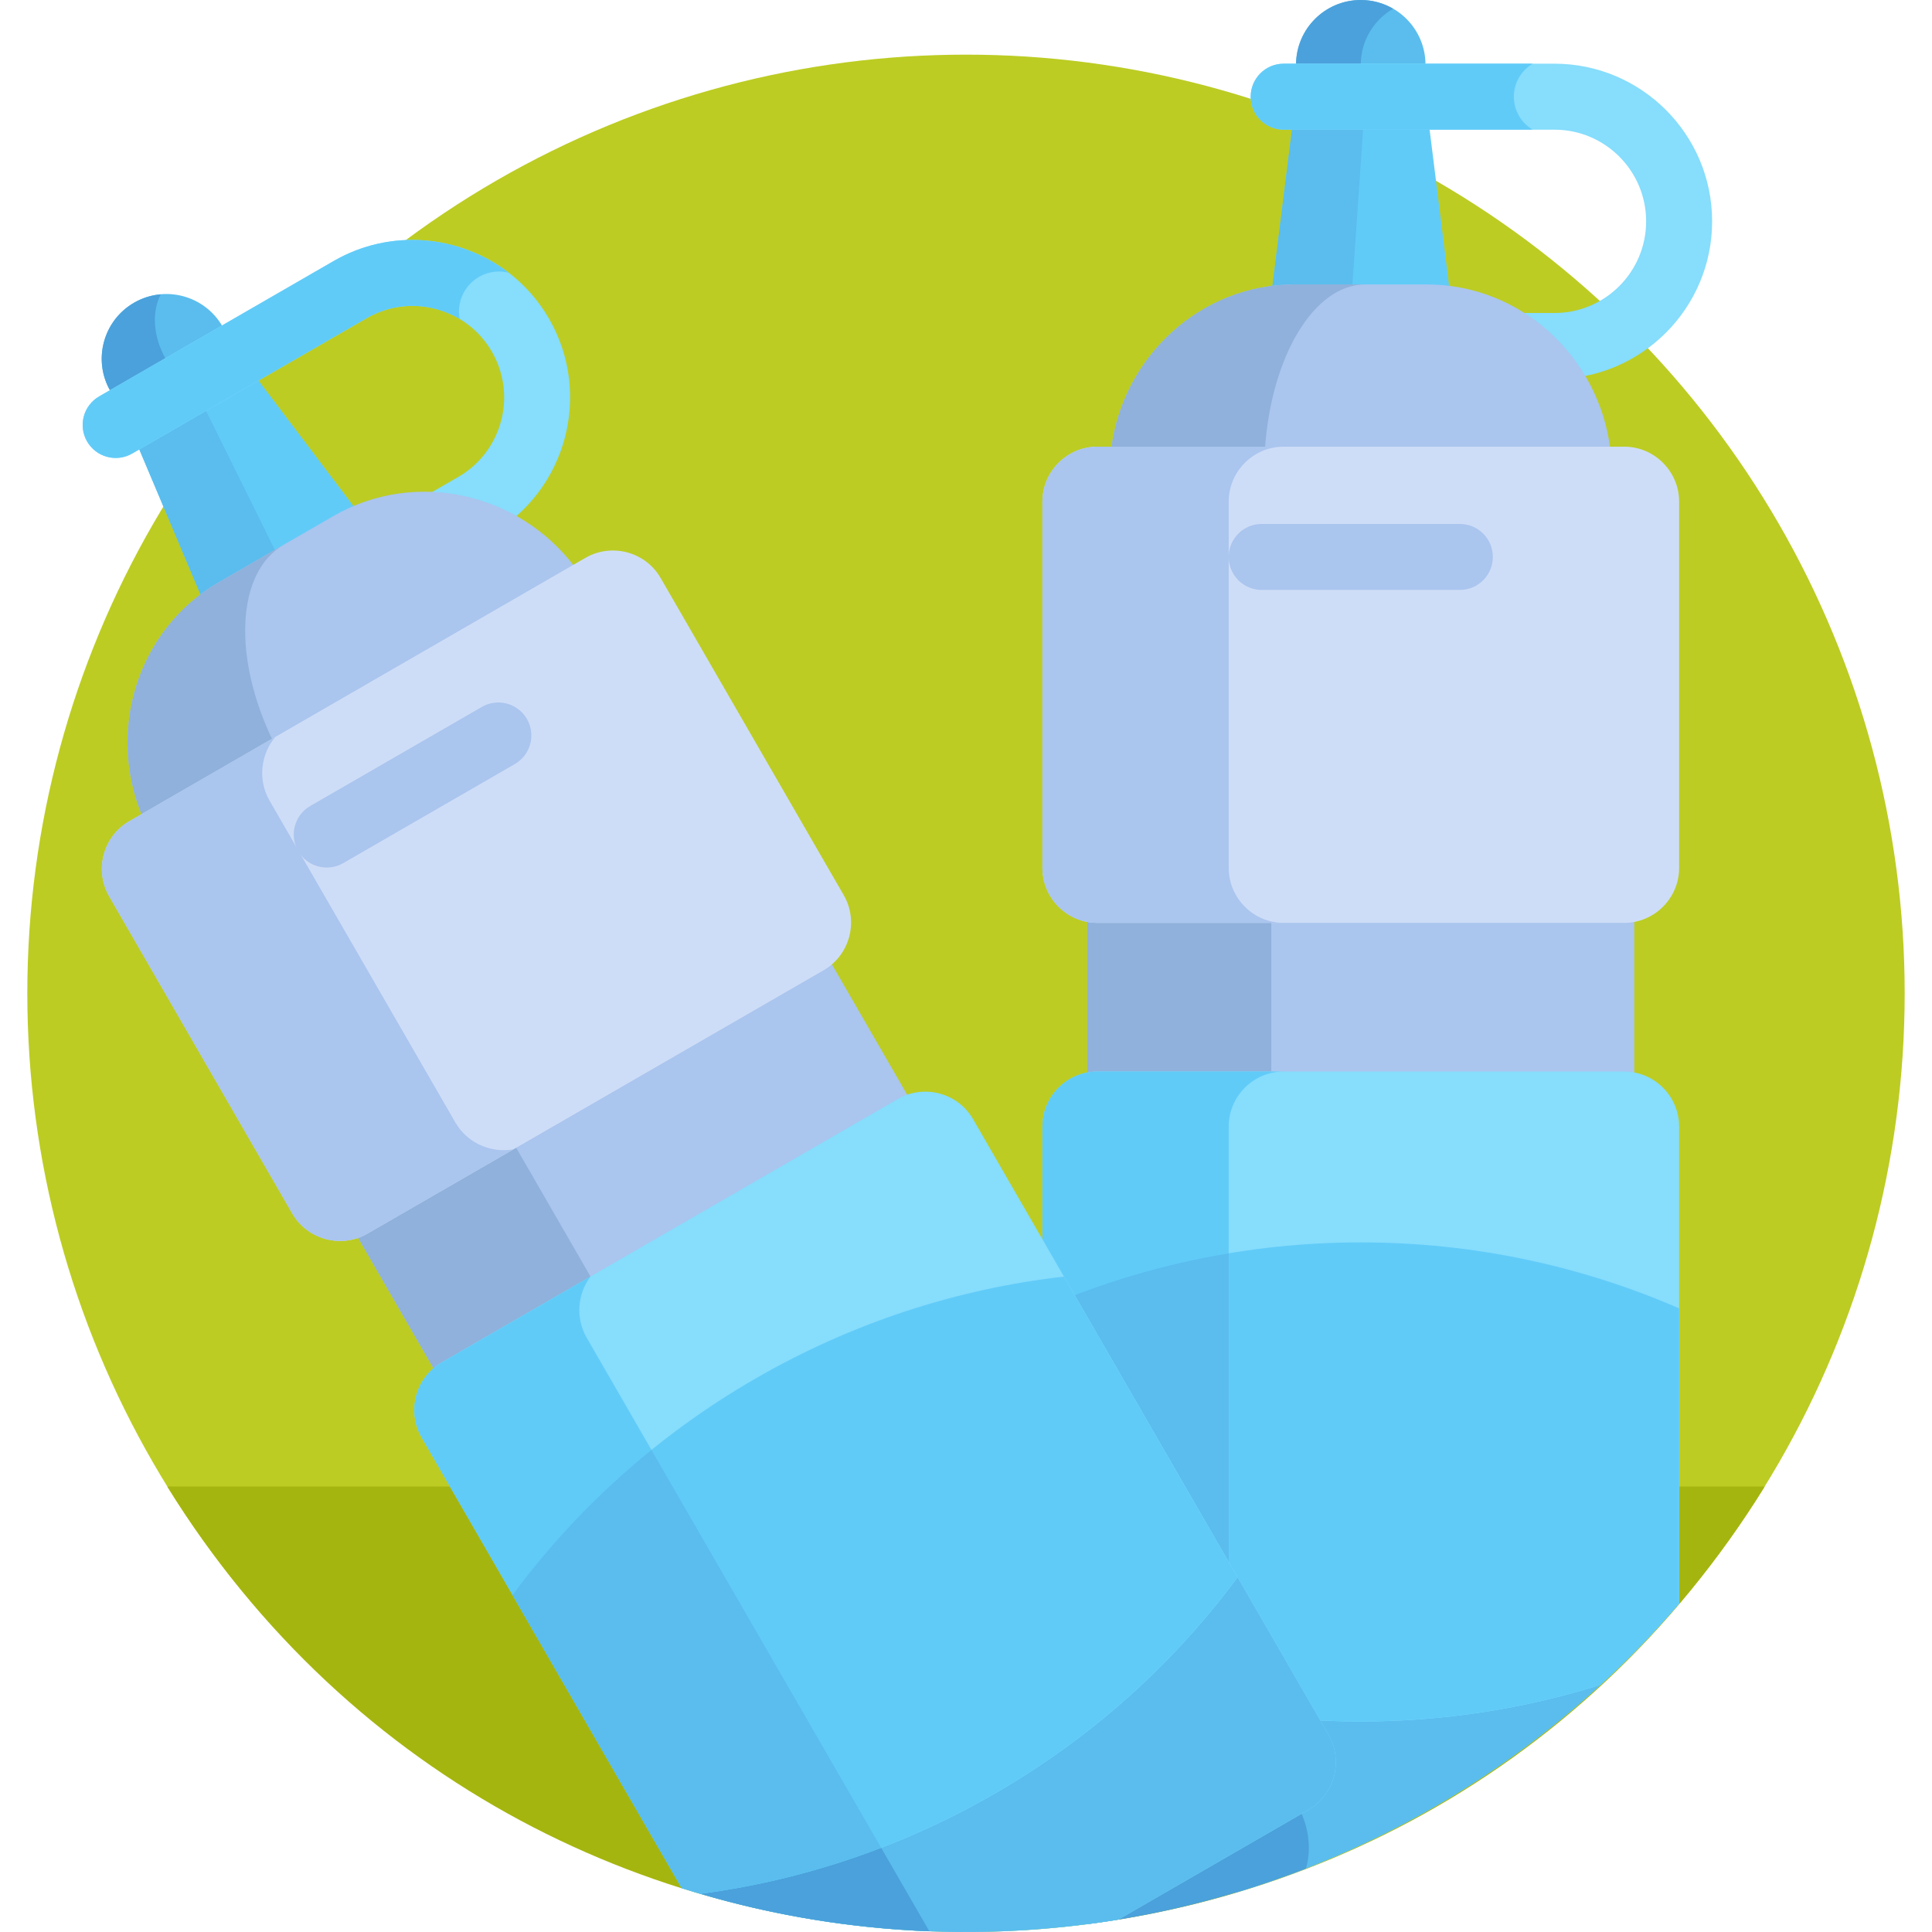 <?xml version="1.0" encoding="iso-8859-1"?>
<!-- Generator: Adobe Illustrator 19.0.0, SVG Export Plug-In . SVG Version: 6.00 Build 0)  -->
<svg version="1.1" id="Capa_1" xmlns="http://www.w3.org/2000/svg" xmlns:xlink="http://www.w3.org/1999/xlink" x="0px" y="0px"
	 viewBox="0 0 512.001 512.001" style="enable-background:new 0 0 512.001 512.001;" xml:space="preserve">
<circle style="fill:#BCCC23;" cx="256.001" cy="263.24" r="248.76"/>
<path style="fill:#A5B50F;" d="M44.329,393.951c97.215,157.093,325.852,157.545,423.346,0H44.329z"/>
<path style="fill:#5ABDEE;" d="M360.619,0c-9.473,0-17.152,7.679-17.152,17.152v8.47h34.304v-8.47
	C377.771,7.679,370.093,0,360.619,0z"/>
<path style="fill:#4BA1DB;" d="M369.195,2.313C366.671,0.851,363.747,0,360.619,0c-9.473,0-17.152,7.679-17.152,17.152v8.47h17.152
	v-8.47C360.619,10.807,364.074,5.28,369.195,2.313z"/>
<path style="fill:#61CBF8;" d="M343.082,77.926c35.305,0.13,35.749-0.301,41.268,0.404l-6.578-52.707h-34.304L336.89,78.33
	C338.919,78.07,340.984,77.926,343.082,77.926z"/>
<path style="fill:#5ABDEE;" d="M361.834,25.623h-18.366l-6.579,52.707c5.185-0.662,7.196-0.298,21.349-0.404L361.834,25.623z"/>
<path style="fill:#86DDFC;" d="M411.955,16.879h-71.764c-4.829,0-8.743,3.914-8.743,8.743s3.915,8.743,8.743,8.743h71.764
	c13.394,0,24.29,10.897,24.29,24.291s-10.897,24.291-24.29,24.291h-14.351c-4.829,0-8.743,3.914-8.743,8.743
	s3.915,8.743,8.743,8.743h14.351c23.036,0,41.777-18.741,41.777-41.777S434.991,16.879,411.955,16.879z"/>
<path style="fill:#AAC5EE;" d="M294.475,119.128h132.288c-2.986-24.563-23.695-43.743-48.607-43.743h-35.075
	C318.17,75.385,297.461,94.565,294.475,119.128z"/>
<path style="fill:#8FB1DB;" d="M361.788,75.385h-18.706c-24.912,0-45.621,19.18-48.607,43.743h40.735
	C336.843,94.565,348.167,75.385,361.788,75.385z"/>
<path style="fill:#AAC5EE;" d="M430.416,240.674H290.823c-0.919,0-1.816-0.113-2.688-0.307v46.965
	c0.872-0.194,1.769-0.307,2.688-0.307h139.592c0.919,0,1.816,0.113,2.689,0.307v-46.965
	C432.231,240.561,431.334,240.674,430.416,240.674z"/>
<path style="fill:#8FB1DB;" d="M335.985,240.674h-46.946c-0.309,0-0.611-0.113-0.904-0.307v46.965
	c0.293-0.194,0.595-0.307,0.904-0.307h46.945c0.309,0,0.611,0.113,0.904,0.307v-46.965
	C336.595,240.561,336.294,240.674,335.985,240.674z"/>
<path style="fill:#86DDFC;" d="M444.988,424.986V298.535c0-8.015-6.558-14.573-14.573-14.573H290.823
	c-8.015,0-14.573,6.558-14.573,14.573v188.401c0,8.015,6.558,14.573,14.573,14.573h36.823
	C373.846,487.637,414.391,460.703,444.988,424.986z"/>
<path style="fill:#61CBF8;" d="M325.619,486.937V298.535c0-8.015,6.558-14.573,14.573-14.573h-49.369
	c-8.015,0-14.573,6.558-14.573,14.573v188.401c0,8.015,6.558,14.573,14.573,14.573h36.823c1.881-0.565,3.75-1.16,5.612-1.768
	C328.717,497.267,325.619,492.446,325.619,486.937z"/>
<path style="fill:#CEDDF7;" d="M430.415,118.371H290.823c-8.015,0-14.573,6.558-14.573,14.573v97.059
	c0,8.015,6.558,14.573,14.573,14.573h139.593c8.015,0,14.573-6.558,14.573-14.573v-97.059
	C444.989,124.929,438.431,118.371,430.415,118.371z"/>
<path style="fill:#AAC5EE;" d="M325.619,230.003v-97.059c0-8.015,6.558-14.573,14.573-14.573h-49.369
	c-8.015,0-14.573,6.558-14.573,14.573v97.059c0,8.015,6.558,14.573,14.573,14.573h49.369
	C332.177,244.576,325.619,238.018,325.619,230.003z"/>
<path style="fill:#5ABDEE;" d="M360.62,456.218c-29.988,0-58.515-6.243-84.37-17.478v48.196c0,8.015,6.558,14.573,14.573,14.573
	h36.823c36.403-10.931,69.294-29.967,96.576-55.025C404.144,452.799,382.783,456.218,360.62,456.218z"/>
<path style="fill:#AAC5EE;" d="M386.877,156.336h-52.515c-4.829,0-8.743-3.914-8.743-8.743s3.915-8.743,8.743-8.743h52.515
	c4.829,0,8.743,3.914,8.743,8.743C395.62,152.423,391.706,156.336,386.877,156.336z"/>
<path style="fill:#61CBF8;" d="M444.988,346.731c-25.854-11.235-54.381-17.478-84.369-17.478s-58.515,6.243-84.37,17.478v92.009
	c25.855,11.235,54.381,17.478,84.37,17.478c22.163,0,43.524-3.418,63.602-9.734c7.343-6.744,14.278-13.924,20.767-21.498
	L444.988,346.731L444.988,346.731z"/>
<g>
	<path style="fill:#5ABDEE;" d="M276.25,346.731v92.009c15.573,6.767,32.121,11.708,49.369,14.579V332.152
		C308.371,335.023,291.823,339.964,276.25,346.731z"/>
	<path style="fill:#5ABDEE;" d="M35.533,80.218c-8.204,4.737-11.015,15.226-6.278,23.43l4.235,7.335l29.708-17.152l-4.235-7.335
		C54.227,78.292,43.737,75.482,35.533,80.218z"/>
</g>
<path style="fill:#4BA1DB;" d="M48.19,102.497l-4.235-7.335c-3.44-5.959-3.764-12.604-1.336-17.162
	c-2.423,0.21-4.84,0.922-7.085,2.218c-8.204,4.736-11.015,15.226-6.278,23.43l4.235,7.336L48.19,102.497L48.19,102.497
	L48.19,102.497z"/>
<path style="fill:#61CBF8;" d="M59.308,156.472l30.376-17.537c1.817-1.049,3.678-1.956,5.566-2.747L63.198,93.832L33.49,110.984
	l20.657,48.935C55.775,158.679,57.491,157.521,59.308,156.472z"/>
<path style="fill:#5ABDEE;" d="M50.728,101.031l-17.238,9.953l20.657,48.935c1.628-1.239,3.344-2.397,5.161-3.446l14.671-8.471
	L50.728,101.031z"/>
<path style="fill:#86DDFC;" d="M88.43,69.167L26.281,105.05c-4.182,2.414-5.615,7.761-3.2,11.943s7.762,5.615,11.943,3.2
	l62.15-35.882c11.599-6.697,26.485-2.708,33.181,8.891c6.697,11.599,2.709,26.485-8.891,33.182l-12.428,7.175
	c-4.182,2.414-5.615,7.761-3.2,11.943c2.415,4.182,7.762,5.615,11.943,3.2l12.428-7.175c19.95-11.518,26.809-37.119,15.291-57.069
	C133.98,64.509,108.38,57.65,88.43,69.167z"/>
<path style="fill:#AAC5EE;" d="M37.814,216.458l114.565-66.144c-14.867-19.779-42.392-26.035-63.966-13.579l-30.376,17.537
	C36.463,166.727,28.119,193.693,37.814,216.458z"/>
<path style="fill:#8FB1DB;" d="M72.399,196.49c-10.765-22.146-9.843-44.827,2.803-52.128l-17.164,9.91
	c-21.574,12.456-29.918,39.421-20.223,62.186L72.399,196.49L72.399,196.49z"/>
<path style="fill:#4BA1DB;" d="M343.519,477.892l-55.546,32.069c20.236-2.597,39.707-7.632,58.119-14.789
	c1.499-5.217,0.813-11.417-2.372-16.932L343.519,477.892z"/>
<path style="fill:#AAC5EE;" d="M216.315,253.749L95.424,323.546c-0.796,0.459-1.629,0.81-2.481,1.078l23.482,40.673
	c0.658-0.604,1.379-1.15,2.175-1.61l120.89-69.796c0.796-0.46,1.629-0.81,2.482-1.079l-23.482-40.673
	C217.831,252.744,217.111,253.29,216.315,253.749z"/>
<path style="fill:#8FB1DB;" d="M134.063,301.238l-40.192,23.205c-0.265,0.153-0.579,0.204-0.927,0.181l23.482,40.673
	c0.154-0.313,0.356-0.56,0.621-0.713l40.192-23.205c0.265-0.153,0.579-0.204,0.928-0.181l-23.482-40.673
	C134.529,300.838,134.327,301.085,134.063,301.238z"/>
<path style="fill:#86DDFC;" d="M257.866,296.573c-4.008-6.941-12.966-9.342-19.907-5.334l-120.891,69.796
	c-6.941,4.007-9.342,12.966-5.334,19.907l68.959,119.441c37.219,11.809,76.894,14.666,115.663,8.341l50.376-29.084
	c6.941-4.008,9.342-12.966,5.334-19.907L257.866,296.573z"/>
<path style="fill:#61CBF8;" d="M155.484,354.53c-3.041-5.267-2.432-11.682,1.028-16.268l-39.444,22.773
	c-6.941,4.007-9.342,12.966-5.334,19.907l68.959,119.441c20.815,6.604,42.812,10.552,65.598,11.429L155.484,354.53z"/>
<path style="fill:#CEDDF7;" d="M155.163,147.832l-120.89,69.796c-6.941,4.008-9.342,12.966-5.334,19.907l48.53,84.056
	c4.008,6.941,12.966,9.342,19.907,5.334l120.891-69.796c6.941-4.008,9.342-12.966,5.334-19.907l-48.53-84.056
	C171.063,146.225,162.105,143.824,155.163,147.832z"/>
<path style="fill:#AAC5EE;" d="M120.666,297.448l-49.22-85.251c-3.185-5.518-2.365-12.281,1.522-16.909l-38.695,22.341
	c-6.941,4.007-9.342,12.966-5.334,19.907l48.53,84.056c4.008,6.941,12.966,9.341,19.907,5.334l38.696-22.341
	C130.119,305.636,123.851,302.965,120.666,297.448z"/>
<path style="fill:#5ABDEE;" d="M327.483,417.153L327.483,417.153l0.485,0.841c-16.773,22.657-38.356,42.326-64.327,57.32
	c-24.802,14.319-51.297,23.028-78.026,26.569c35.9,10.572,73.783,12.87,110.741,6.841l50.376-29.085
	c6.941-4.007,9.341-12.966,5.334-19.907L327.483,417.153z"/>
<path style="fill:#4BA1DB;" d="M233.515,489.682c-15.666,6.016-31.736,10.06-47.895,12.201c19.547,5.771,40.032,9.125,60.67,9.925
	L233.515,489.682z"/>
<path style="fill:#AAC5EE;" d="M136.441,202.48l-45.48,26.258c-4.182,2.414-9.529,0.982-11.943-3.2
	c-2.415-4.182-0.982-9.529,3.2-11.943l45.479-26.258c4.182-2.414,9.529-0.982,11.943,3.2
	C142.056,194.719,140.623,200.066,136.441,202.48z"/>
<path style="fill:#61CBF8;" d="M200.159,365.359c-25.971,14.994-47.554,34.664-64.327,57.321l44.862,77.703
	c1.633,0.518,3.275,1.015,4.922,1.5c26.729-3.541,53.224-12.25,78.026-26.569c25.971-14.994,47.553-34.663,64.327-57.32
	l-46.005-79.683C253.956,341.509,226.13,350.365,200.159,365.359z"/>
<path style="fill:#5ABDEE;" d="M185.619,501.883c16.161-2.141,32.237-6.166,47.904-12.187l-60.878-105.443
	c-14.066,11.381-26.372,24.325-36.813,38.428l44.862,77.703C182.328,500.902,183.971,501.398,185.619,501.883z"/>
<g>
	<path style="fill:#61CBF8;" d="M401.186,25.623c0-3.723,2.006-6.97,4.989-8.744h-65.984c-4.829,0-8.743,3.914-8.743,8.743
		s3.915,8.743,8.743,8.743h65.983C403.191,32.591,401.186,29.345,401.186,25.623z"/>
	<path style="fill:#61CBF8;" d="M121.814,84.528c-0.118-0.634-0.187-1.285-0.187-1.953c0-5.868,4.757-10.625,10.625-10.625
		c0.894,0,1.757,0.123,2.586,0.33c-13.015-10.017-31.324-11.82-46.407-3.112l-62.15,35.882c-4.182,2.414-5.615,7.761-3.2,11.943
		s7.762,5.615,11.944,3.2l62.15-35.882C105.072,79.751,114.492,80.15,121.814,84.528z"/>
</g>
<g>
</g>
<g>
</g>
<g>
</g>
<g>
</g>
<g>
</g>
<g>
</g>
<g>
</g>
<g>
</g>
<g>
</g>
<g>
</g>
<g>
</g>
<g>
</g>
<g>
</g>
<g>
</g>
<g>
</g>
</svg>
